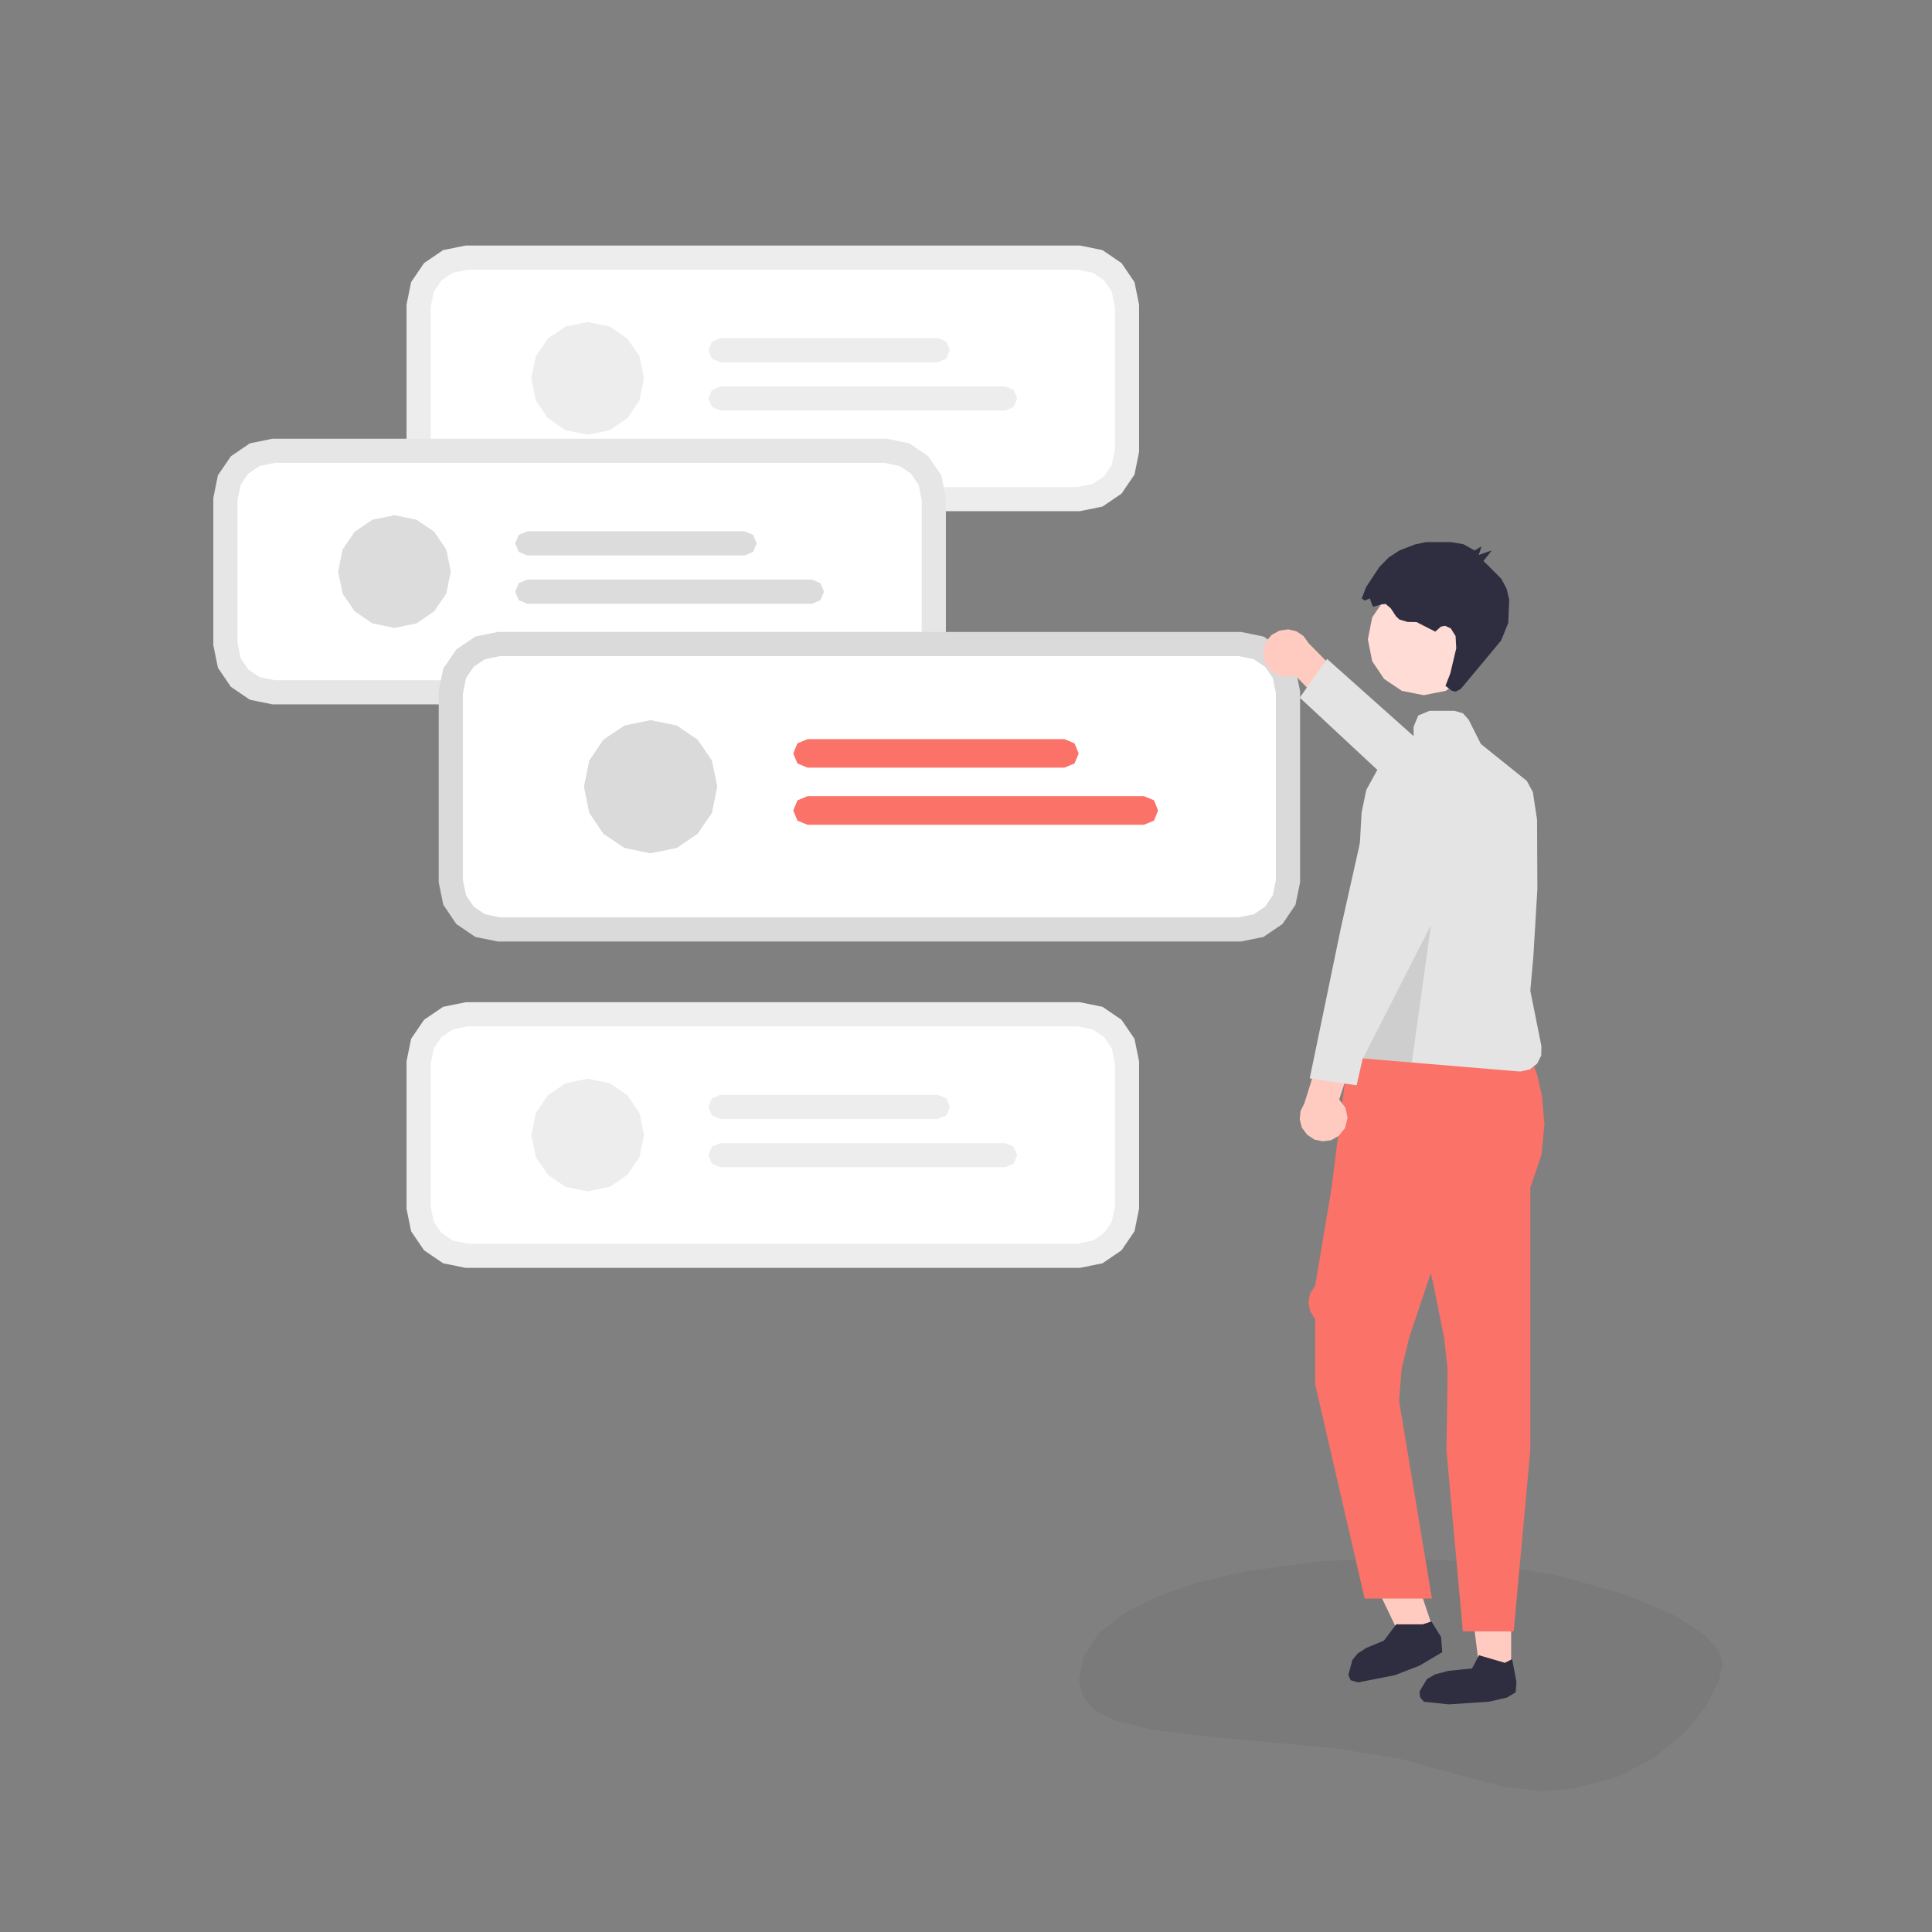 <?xml version="1.0" standalone="no"?><!DOCTYPE svg PUBLIC "-//W3C//DTD SVG 1.1//EN" "http://www.w3.org/Graphics/SVG/1.1/DTD/svg11.dtd"><svg height="120" node-id="1" sillyvg="true" template-height="120" template-width="120" version="1.1" viewBox="0 0 120 120" width="120" xmlns="http://www.w3.org/2000/svg" xmlns:xlink="http://www.w3.org/1999/xlink"><rect x="0" y="0" width="120" height="120" fill="#808080" stroke="none"/><defs node-id="44"></defs><g node-id="46"><g node-id="47"><path d="M -121.00 -61.00 L 241.00 -61.00 L 241.00 181.00 L -121.00 181.00 Z" fill="none" group-id="1,2" id="矩形备份-11" node-id="7" stroke="none" target-height="242" target-width="362" target-x="-121" target-y="-61"></path><g node-id="48"><path d="M 90.88 110.31 L 93.44 110.99 L 95.69 111.23 L 97.67 111.10 L 100.49 110.36 L 102.74 109.17 L 104.62 107.62 L 105.91 106.06 L 106.76 104.43 L 107.00 103.30 L 106.73 102.48 L 105.86 101.53 L 104.09 100.38 L 101.01 99.06 L 96.73 97.85 L 92.10 97.06 L 87.00 96.76 L 81.90 96.98 L 77.27 97.62 L 74.28 98.32 L 71.86 99.18 L 69.91 100.15 L 68.26 101.44 L 67.34 102.82 L 67.00 104.34 L 67.27 105.40 L 67.99 106.23 L 69.30 106.88 L 71.72 107.46 L 75.13 107.87 L 82.87 108.58 L 86.95 109.24 L 90.88 110.31 Z" fill="#000000" fill-opacity="0.05" fill-rule="evenodd" group-id="1,2,3" id="椭圆形" node-id="9" stroke="none" target-height="14.465" target-width="40" target-x="67" target-y="96.764"></path><g node-id="49"><g node-id="50"><path d="M 29.00 16.00 L 67.00 16.00 L 68.18 16.24 L 69.12 16.88 L 69.76 17.82 L 70.00 19.00 L 70.00 28.00 L 69.76 29.18 L 69.12 30.12 L 68.18 30.76 L 67.00 31.00 L 29.00 31.00 L 27.82 30.76 L 26.88 30.12 L 26.24 29.18 L 26.00 28.00 L 26.00 19.00 L 26.24 17.82 L 26.88 16.88 L 27.82 16.24 L 29.00 16.00 Z" fill="#ffffff" fill-rule="evenodd" group-id="1,2,3,4,5" id="矩形" node-id="12" stroke="#ededed" stroke-linecap="butt" stroke-width="1.5" target-height="15" target-width="44" target-x="26" target-y="16"></path><path d="M 29.00 63.00 L 67.00 63.00 L 68.18 63.24 L 69.12 63.88 L 69.76 64.82 L 70.00 66.00 L 70.00 75.00 L 69.76 76.18 L 69.12 77.12 L 68.18 77.76 L 67.00 78.00 L 29.00 78.00 L 27.82 77.76 L 26.88 77.12 L 26.24 76.18 L 26.00 75.00 L 26.00 66.00 L 26.24 64.82 L 26.88 63.88 L 27.82 63.24 L 29.00 63.00 Z" fill="#ffffff" fill-rule="evenodd" group-id="1,2,3,4,5" id="矩形备份-8" node-id="13" stroke="#ededed" stroke-linecap="butt" stroke-width="1.5" target-height="15" target-width="44" target-x="26" target-y="63"></path><path d="M 40.00 23.50 L 39.72 24.87 L 38.97 25.97 L 37.87 26.72 L 36.50 27.00 L 35.13 26.72 L 34.03 25.97 L 33.28 24.87 L 33.00 23.50 L 33.28 22.13 L 34.03 21.03 L 35.13 20.28 L 36.50 20.00 L 37.87 20.28 L 38.97 21.03 L 39.72 22.13 L 40.00 23.50 Z" fill="#ededed" fill-rule="evenodd" group-id="1,2,3,4,5" id="椭圆形" node-id="14" stroke="none" target-height="7" target-width="7" target-x="33" target-y="20"></path><path d="M 40.00 70.50 L 39.72 71.87 L 38.97 72.97 L 37.87 73.72 L 36.50 74.00 L 35.13 73.72 L 34.03 72.97 L 33.28 71.87 L 33.00 70.50 L 33.28 69.13 L 34.03 68.03 L 35.13 67.28 L 36.50 67.00 L 37.87 67.28 L 38.97 68.03 L 39.72 69.13 L 40.00 70.50 Z" fill="#ededed" fill-rule="evenodd" group-id="1,2,3,4,5" id="椭圆形备份-3" node-id="15" stroke="none" target-height="7" target-width="7" target-x="33" target-y="67"></path></g><g node-id="51"><path d="M 17.00 28.00 L 55.00 28.00 L 56.18 28.24 L 57.12 28.88 L 57.76 29.82 L 58.00 31.00 L 58.00 40.00 L 57.76 41.18 L 57.12 42.12 L 56.18 42.76 L 55.00 43.00 L 17.00 43.00 L 15.82 42.76 L 14.88 42.12 L 14.24 41.18 L 14.00 40.00 L 14.00 31.00 L 14.24 29.82 L 14.88 28.88 L 15.82 28.24 L 17.00 28.00 Z" fill="#ffffff" fill-rule="evenodd" group-id="1,2,3,4,6" id="矩形备份-2" node-id="17" stroke="#e6e6e6" stroke-linecap="butt" stroke-width="1.5" target-height="15" target-width="44" target-x="14" target-y="28"></path><path d="M 32.75 36.00 L 50.43 36.00 L 50.96 36.22 L 51.18 36.75 L 50.96 37.28 L 50.43 37.50 L 32.75 37.50 L 32.22 37.28 L 32.00 36.75 L 32.22 36.22 L 32.75 36.00 Z" fill="#dcdcdc" fill-rule="evenodd" group-id="1,2,3,4,6" id="矩形备份-3" node-id="18" stroke="none" target-height="1.5" target-width="19.176" target-x="32" target-y="36"></path><path d="M 32.75 33.00 L 46.25 33.00 L 46.78 33.22 L 47.00 33.75 L 47.00 33.75 L 46.78 34.28 L 46.25 34.50 L 32.75 34.50 L 32.22 34.28 L 32.00 33.75 L 32.00 33.75 L 32.22 33.22 L 32.75 33.00 Z" fill="#dcdcdc" fill-rule="evenodd" group-id="1,2,3,4,6" id="矩形备份-4" node-id="19" stroke="none" target-height="1.5" target-width="15" target-x="32" target-y="33"></path><path d="M 28.00 35.50 L 27.72 36.87 L 26.97 37.97 L 25.87 38.72 L 24.50 39.00 L 23.13 38.72 L 22.03 37.97 L 21.28 36.87 L 21.00 35.50 L 21.28 34.13 L 22.03 33.03 L 23.13 32.28 L 24.50 32.00 L 25.87 32.28 L 26.97 33.03 L 27.72 34.13 L 28.00 35.50 Z" fill="#dcdcdc" fill-rule="evenodd" group-id="1,2,3,4,6" id="椭圆形备份" node-id="20" stroke="none" target-height="7" target-width="7" target-x="21" target-y="32"></path></g><g node-id="52"><path d="M 31.00 40.00 L 77.00 40.00 L 78.18 40.24 L 79.12 40.88 L 79.76 41.82 L 80.00 43.00 L 80.00 54.73 L 79.76 55.90 L 79.12 56.85 L 78.18 57.49 L 77.00 57.73 L 31.00 57.73 L 29.82 57.49 L 28.88 56.85 L 28.24 55.90 L 28.00 54.73 L 28.00 43.00 L 28.24 41.82 L 28.88 40.88 L 29.82 40.24 L 31.00 40.00 Z" fill="#ffffff" fill-rule="evenodd" group-id="1,2,3,4,7" id="矩形备份-5" node-id="22" stroke="#dadada" stroke-linecap="butt" stroke-width="1.5" target-height="17.727" target-width="52" target-x="28" target-y="40"></path><path d="M 50.16 49.45 L 71.05 49.45 L 71.68 49.71 L 71.93 50.34 L 71.68 50.97 L 71.05 51.23 L 50.16 51.23 L 49.53 50.97 L 49.27 50.34 L 49.53 49.71 L 50.16 49.45 Z" fill="#fa7268" fill-rule="evenodd" group-id="1,2,3,4,7" id="矩形备份-6" node-id="23" stroke="none" target-height="1.773" target-width="22.662" target-x="49.273" target-y="49.455"></path><path d="M 50.16 45.91 L 66.11 45.91 L 66.74 46.17 L 67.00 46.80 L 67.00 46.80 L 66.74 47.42 L 66.11 47.68 L 50.16 47.68 L 49.53 47.42 L 49.27 46.80 L 49.27 46.80 L 49.53 46.17 L 50.16 45.91 Z" fill="#fa7268" fill-rule="evenodd" group-id="1,2,3,4,7" id="矩形备份-7" node-id="24" stroke="none" target-height="1.773" target-width="17.727" target-x="49.273" target-y="45.909"></path><path d="M 44.55 48.86 L 44.22 50.49 L 43.33 51.79 L 42.03 52.67 L 40.41 53.00 L 38.79 52.67 L 37.48 51.79 L 36.60 50.49 L 36.27 48.86 L 36.60 47.24 L 37.48 45.94 L 38.79 45.06 L 40.41 44.73 L 42.03 45.06 L 43.33 45.94 L 44.22 47.24 L 44.55 48.86 Z" fill="#dadada" fill-rule="evenodd" group-id="1,2,3,4,7" id="椭圆形备份-2" node-id="25" stroke="none" target-height="8.273" target-width="8.273" target-x="36.273" target-y="44.727"></path></g><path d="M 44.75 24.00 L 62.43 24.00 L 62.96 24.22 L 63.18 24.75 L 62.96 25.28 L 62.43 25.50 L 44.75 25.50 L 44.22 25.28 L 44.00 24.75 L 44.22 24.22 L 44.75 24.00 Z" fill="#ededed" fill-rule="evenodd" group-id="1,2,3,4" id="矩形" node-id="26" stroke="none" target-height="1.5" target-width="19.176" target-x="44" target-y="24"></path><path d="M 44.75 71.00 L 62.43 71.00 L 62.96 71.22 L 63.18 71.75 L 62.96 72.28 L 62.43 72.50 L 44.75 72.50 L 44.22 72.28 L 44.00 71.75 L 44.22 71.22 L 44.75 71.00 Z" fill="#ededed" fill-rule="evenodd" group-id="1,2,3,4" id="矩形备份-9" node-id="27" stroke="none" target-height="1.5" target-width="19.176" target-x="44" target-y="71"></path><path d="M 44.75 21.00 L 58.25 21.00 L 58.78 21.22 L 59.00 21.75 L 59.00 21.75 L 58.78 22.28 L 58.25 22.50 L 44.75 22.50 L 44.22 22.28 L 44.00 21.75 L 44.00 21.75 L 44.22 21.22 L 44.75 21.00 Z" fill="#ededed" fill-rule="evenodd" group-id="1,2,3,4" id="矩形备份" node-id="28" stroke="none" target-height="1.5" target-width="15" target-x="44" target-y="21"></path><path d="M 44.75 68.00 L 58.25 68.00 L 58.78 68.22 L 59.00 68.75 L 59.00 68.75 L 58.78 69.28 L 58.25 69.50 L 44.75 69.50 L 44.22 69.28 L 44.00 68.75 L 44.00 68.75 L 44.22 68.22 L 44.75 68.00 Z" fill="#ededed" fill-rule="evenodd" group-id="1,2,3,4" id="矩形备份-10" node-id="29" stroke="none" target-height="1.5" target-width="15" target-x="44" target-y="68"></path><path d="M 89.12 101.50 L 87.21 102.14 L 83.82 95.05 L 86.65 94.11 Z" fill="#ffcbc1" fill-rule="nonzero" group-id="1,2,3,4" id="路径" node-id="30" stroke="none" target-height="8.03" target-width="5.299" target-x="83.825" target-y="94.109"></path><path d="M 89.58 102.62 L 88.16 103.46 L 86.63 104.05 L 84.34 104.50 L 83.89 104.36 L 83.75 104.03 L 84.00 103.10 L 84.33 102.70 L 84.85 102.36 L 85.96 101.90 L 86.72 100.89 L 88.37 100.89 L 88.91 100.71 L 89.51 101.68 L 89.58 102.62 Z" fill="#2f2e41" fill-rule="nonzero" group-id="1,2,3,4" id="路径" node-id="31" stroke="none" target-height="3.788" target-width="5.825" target-x="83.751" target-y="100.71"></path><path d="M 93.86 103.30 L 91.84 103.30 L 90.88 95.51 L 93.86 95.51 Z" fill="#ffcbc1" fill-rule="nonzero" group-id="1,2,3,4" id="路径" node-id="32" stroke="none" target-height="7.792" target-width="2.982" target-x="90.876" target-y="95.508"></path><path d="M 94.14 105.11 L 93.60 105.44 L 92.46 105.70 L 89.98 105.86 L 88.44 105.70 L 88.20 105.41 L 88.17 105.06 L 88.63 104.29 L 89.13 104.00 L 89.96 103.78 L 91.43 103.63 L 91.86 102.81 L 93.47 103.28 L 93.92 103.05 L 94.19 104.47 L 94.14 105.11 Z" fill="#2f2e41" fill-rule="nonzero" group-id="1,2,3,4" id="路径" node-id="33" stroke="none" target-height="3.057" target-width="6.012" target-x="88.174" target-y="102.808"></path><path d="M 78.48 40.87 L 78.74 41.46 L 79.22 41.88 L 79.83 42.06 L 80.46 41.96 L 82.80 44.40 L 84.62 43.34 L 81.28 39.95 L 80.96 39.50 L 80.52 39.21 L 80.01 39.09 L 79.47 39.17 L 78.99 39.43 L 78.65 39.83 L 78.47 40.32 L 78.48 40.87 Z" fill="#ffcbc1" fill-rule="nonzero" group-id="1,2,3,4" id="路径" node-id="34" stroke="none" target-height="5.302" target-width="6.148" target-x="78.474" target-y="39.094"></path><path d="M 93.58 53.11 L 94.63 52.03 L 88.55 46.39 L 82.43 40.93 L 80.73 43.33 L 87.15 49.31 Z" fill="#e4e4e4" fill-rule="nonzero" group-id="1,2,3,4" id="路径" node-id="35" stroke="none" target-height="12.182" target-width="13.894" target-x="80.733" target-y="40.931"></path><path d="M 89.84 90.07 L 89.89 86.94 L 89.91 85.02 L 89.70 83.11 L 89.09 80.08 L 88.87 79.07 L 87.54 83.05 L 87.06 85.00 L 86.90 87.00 L 88.94 99.29 L 84.76 99.29 L 81.69 86.00 L 81.69 81.94 L 81.37 81.44 L 81.27 80.89 L 81.37 80.35 L 81.69 79.85 L 82.71 73.76 L 83.74 65.55 L 95.04 65.55 L 95.48 66.78 L 95.77 68.05 L 95.93 69.83 L 95.75 71.70 L 95.05 73.78 L 95.05 90.07 L 94.02 101.33 L 90.86 101.33 L 89.84 90.07 Z" fill="#fa7268" fill-rule="nonzero" group-id="1,2,3,4" id="路径" node-id="36" stroke="none" target-height="35.779" target-width="14.659" target-x="81.266" target-y="65.552"></path><path d="M 94.34 66.55 L 83.78 65.67 L 83.72 65.66 L 84.57 50.48 L 84.86 49.07 L 85.53 47.85 L 86.52 46.87 L 87.80 46.21 L 87.80 45.14 L 88.09 44.44 L 88.79 44.15 L 90.34 44.15 L 90.86 44.30 L 91.22 44.70 L 91.98 46.21 L 94.83 48.50 L 95.21 49.20 L 95.47 50.92 L 95.49 55.21 L 95.24 59.40 L 95.05 61.53 L 95.74 64.98 L 95.73 65.56 L 95.47 66.07 L 95.02 66.42 L 94.46 66.55 L 94.34 66.55 Z" fill="#e4e4e4" fill-rule="nonzero" group-id="1,2,3,4" id="路径" node-id="37" stroke="none" target-height="22.398" target-width="12.016" target-x="83.723" target-y="44.153"></path><path d="M 83.15 70.55 L 83.55 70.05 L 83.70 69.43 L 83.57 68.80 L 83.18 68.29 L 84.23 65.09 L 82.44 63.98 L 81.02 68.52 L 80.78 69.01 L 80.73 69.53 L 80.86 70.04 L 81.19 70.48 L 81.64 70.78 L 82.16 70.89 L 82.68 70.82 L 83.15 70.55 L 83.15 70.55 Z" fill="#ffcbc1" fill-rule="nonzero" group-id="1,2,3,4" id="路径" node-id="38" stroke="none" target-height="6.918" target-width="3.5" target-x="80.73" target-y="63.976"></path><path d="M 86.84 48.77 L 85.38 48.29 L 83.28 57.66 L 81.35 66.98 L 84.26 67.41 L 86.52 57.50 Z" fill="#e4e4e4" fill-rule="nonzero" group-id="1,2,3,4" id="路径" node-id="39" stroke="none" target-height="19.126" target-width="5.491" target-x="81.348" target-y="48.286"></path><path d="M 91.90 39.71 L 91.62 41.07 L 90.88 42.17 L 89.79 42.91 L 88.43 43.18 L 87.07 42.91 L 85.97 42.17 L 85.23 41.07 L 84.96 39.71 L 85.23 38.35 L 85.97 37.26 L 87.07 36.52 L 88.43 36.24 L 89.79 36.52 L 90.88 37.26 L 91.62 38.35 L 91.90 39.71 Z" fill="#ffdcd5" fill-rule="nonzero" group-id="1,2,3,4" id="椭圆形" node-id="40" stroke="none" target-height="6.941" target-width="6.941" target-x="84.957" target-y="36.242"></path><path d="M 93.25 35.95 L 92.14 34.84 L 92.40 34.52 L 92.65 34.19 L 92.24 34.33 L 91.84 34.47 L 91.94 34.20 L 92.01 33.94 L 91.79 34.07 L 91.59 34.19 L 90.89 33.80 L 90.11 33.67 L 88.59 33.67 L 87.90 33.81 L 86.92 34.19 L 86.26 34.62 L 85.68 35.21 L 84.86 36.45 L 84.58 37.17 L 84.76 37.30 L 85.09 37.17 L 85.17 37.42 L 85.28 37.69 L 85.81 37.54 L 86.06 37.51 L 86.38 37.78 L 86.71 38.28 L 86.92 38.48 L 87.43 38.63 L 87.99 38.64 L 88.77 39.04 L 89.15 39.23 L 89.50 38.92 L 89.76 38.87 L 90.11 39.03 L 90.41 39.51 L 90.45 40.27 L 90.08 41.83 L 89.78 42.60 L 90.19 42.91 L 90.41 42.96 L 90.72 42.80 L 92.01 41.26 L 93.24 39.78 L 93.68 38.69 L 93.74 37.25 L 93.58 36.57 L 93.25 35.95 Z" fill="#2f2e41" fill-rule="nonzero" group-id="1,2,3,4" id="路径" node-id="41" stroke="none" target-height="9.294" target-width="9.154" target-x="84.584" target-y="33.668"></path><path d="M 84.65 65.75 L 87.69 66.00 L 88.88 57.46 Z" fill="#000000" fill-opacity="0.1" fill-rule="nonzero" group-id="1,2,3,4,8" id="路径" node-id="42" stroke="none" target-height="8.541" target-width="4.223" target-x="84.654" target-y="57.457"></path></g></g></g></g></svg>